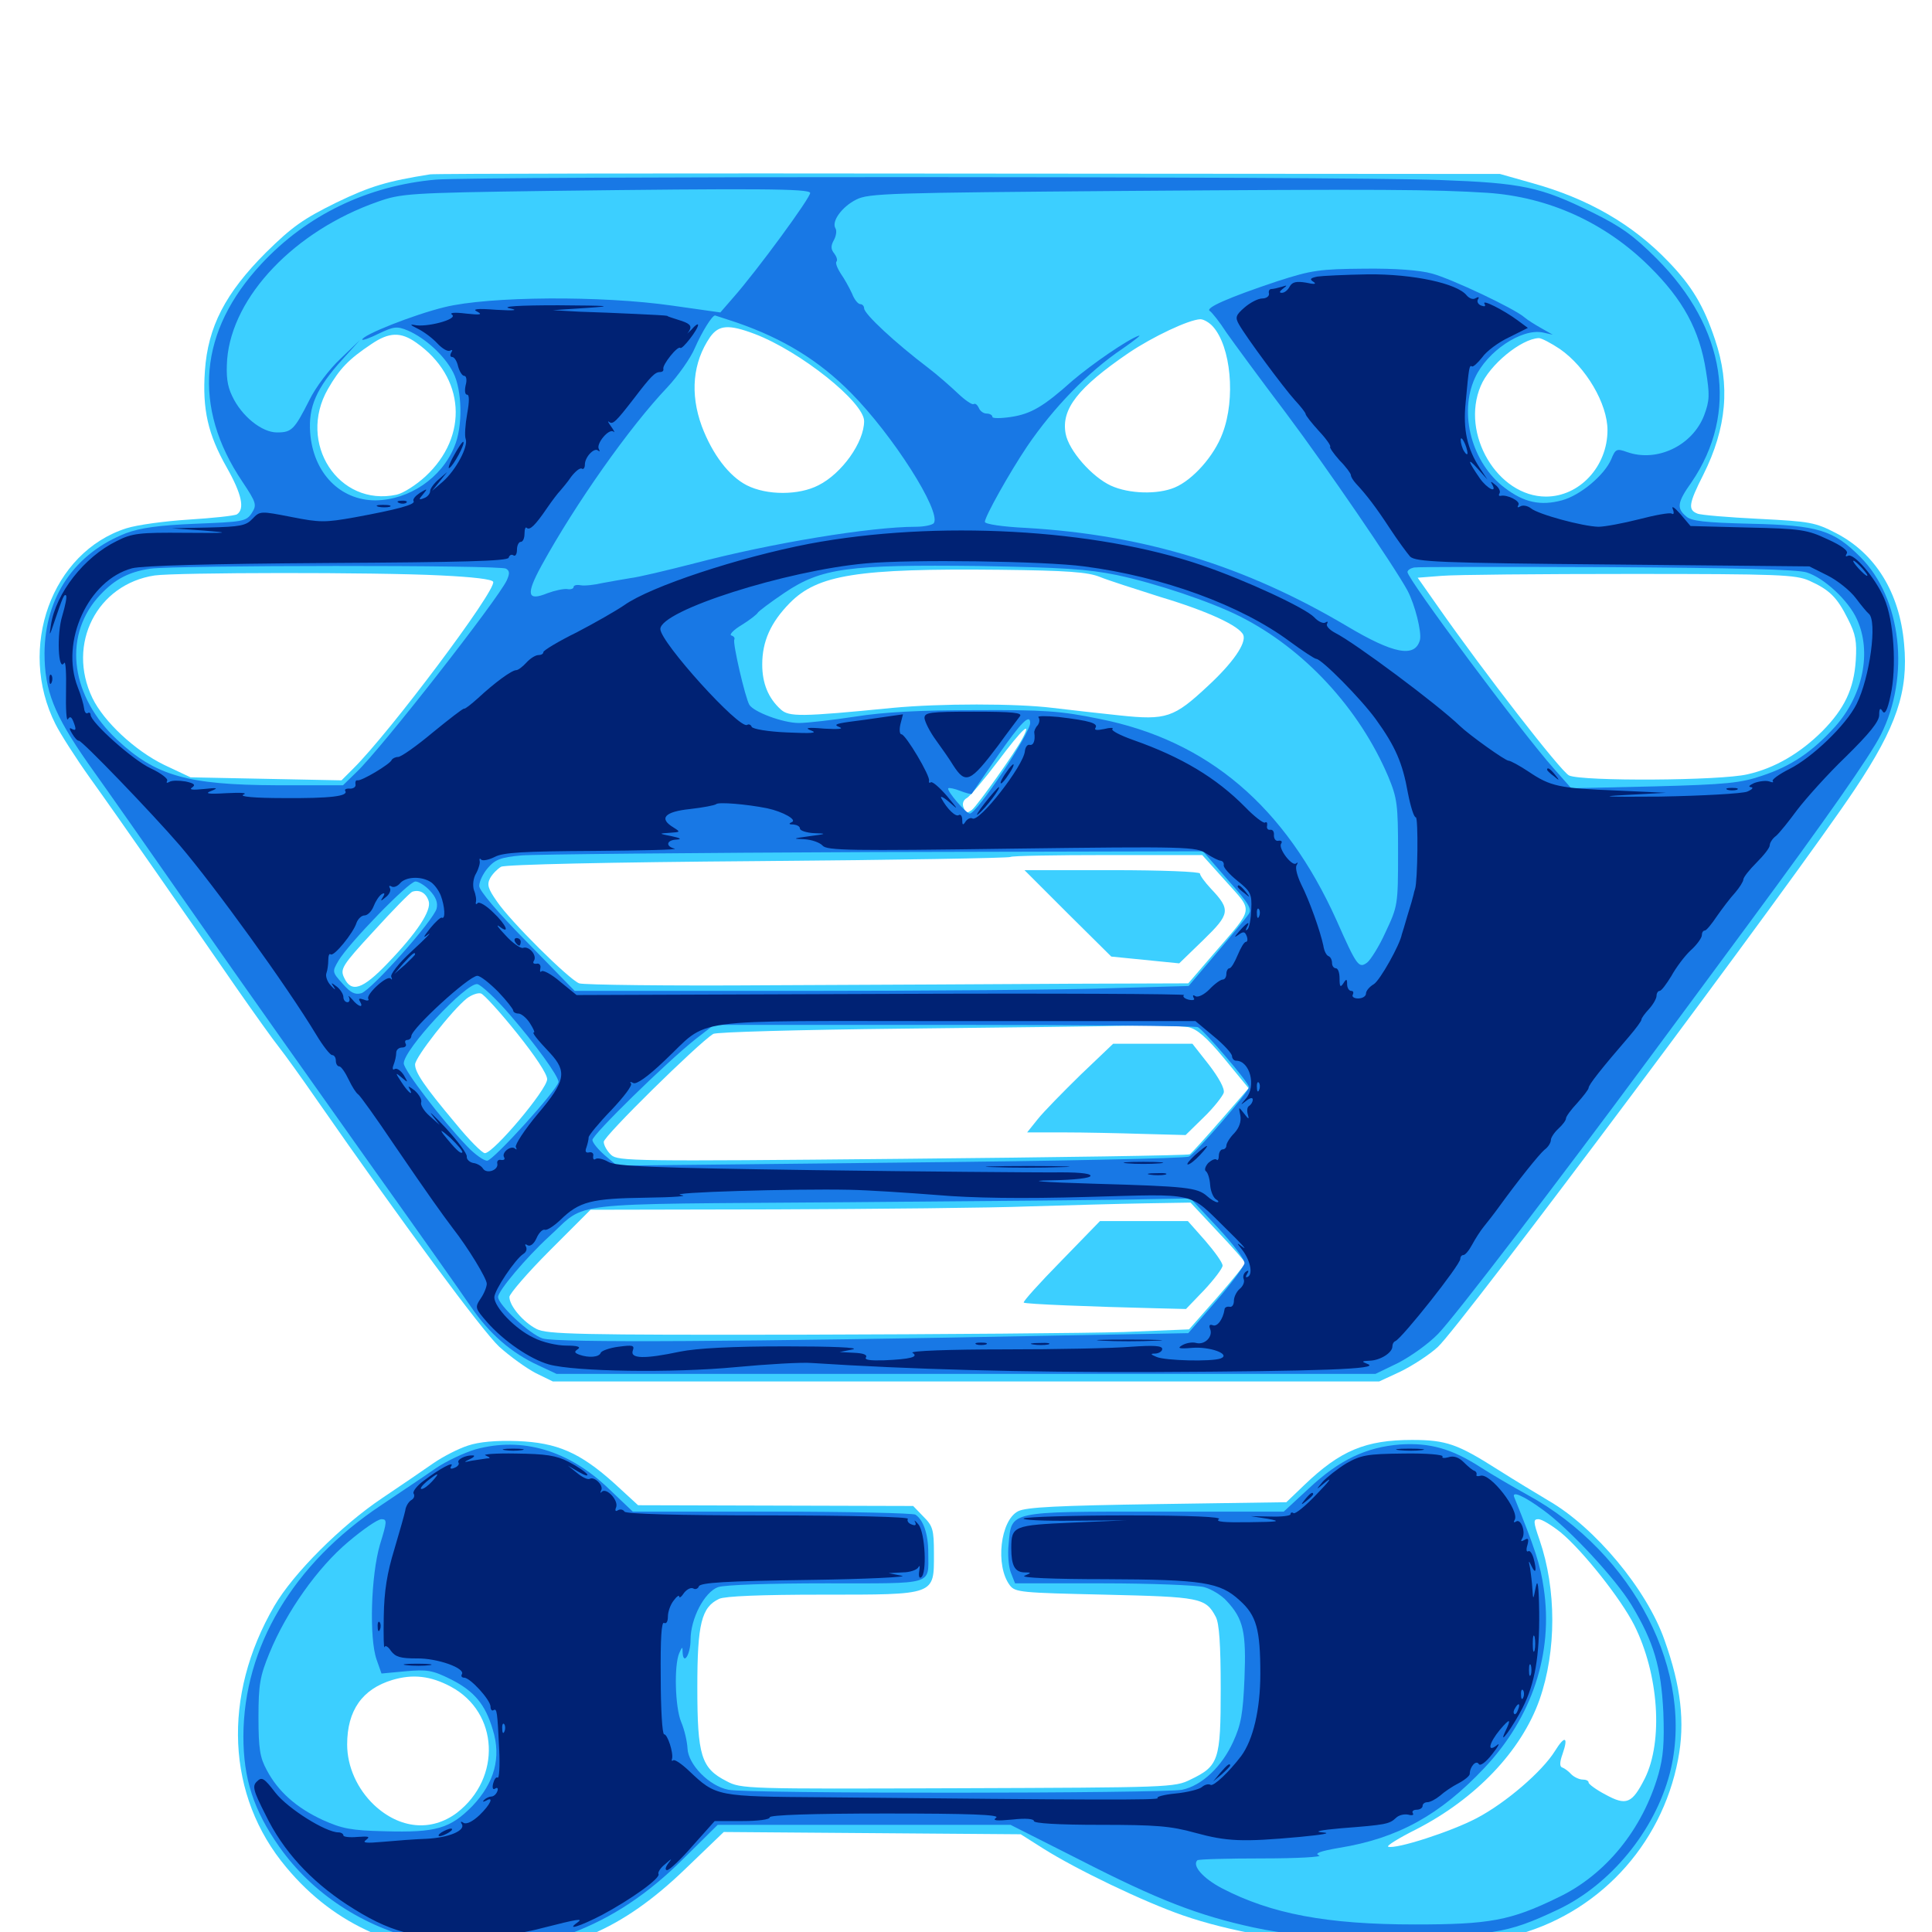 <svg xmlns="http://www.w3.org/2000/svg" viewBox="0 -1000 1000 1000">
	<path fill="#3ccfff" d="M222.656 -909.766C200.586 -906.25 191.797 -903.711 174.023 -895.117C157.031 -886.719 151.367 -882.812 137.695 -869.336C116.602 -848.242 107.617 -830.859 106.055 -808.008C104.688 -788.086 107.617 -775.195 117.383 -758.008C125.195 -744.141 126.758 -736.523 122.656 -733.789C121.289 -733.008 109.961 -731.836 97.656 -731.055C85.352 -730.273 70.898 -728.32 65.43 -726.562C26.758 -714.258 8.789 -664.648 28.711 -625.195C31.25 -620.117 39.258 -607.617 46.484 -597.461C60.547 -577.93 96.094 -526.758 122.656 -488.281C131.641 -475.391 141.406 -461.719 144.531 -457.812C147.461 -454.102 156.055 -442.188 163.477 -431.445C208.398 -366.797 249.609 -311.133 258.398 -302.93C264.062 -297.852 272.461 -291.797 277.344 -289.258L286.133 -284.961H500H713.867L724.805 -290.039C730.859 -292.969 739.648 -298.633 744.141 -302.734C755.664 -313.086 930.078 -546.289 960.156 -591.602C981.641 -623.828 987.891 -642.188 985.547 -666.797C983.203 -693.359 970.703 -713.477 950.391 -724.023C939.453 -729.688 936.914 -730.078 910.352 -731.445C894.727 -732.227 880.273 -733.398 878.516 -734.18C873.633 -736.133 874.023 -739.258 881.641 -754.297C893.75 -778.516 895.703 -800.586 887.695 -824.219C881.836 -841.797 875.586 -852.148 863.477 -864.648C844.922 -883.984 821.875 -897.266 792.969 -905.273L776.367 -909.961L501.953 -910.156C350.977 -910.352 225.391 -910.156 222.656 -909.766ZM627.734 -831.055C637.109 -820.703 639.648 -793.75 632.812 -775.781C628.516 -764.062 617.383 -751.562 608.008 -747.656C599.219 -743.945 584.375 -744.336 575 -748.633C565.234 -753.125 553.125 -766.797 551.562 -775.586C549.219 -788.281 558.008 -799.414 583.984 -817.188C596.68 -825.781 615.43 -834.57 621.289 -834.766C623.047 -834.766 625.977 -833.008 627.734 -831.055ZM390.625 -827.148C414.258 -818.164 447.266 -791.797 447.266 -782.031C447.266 -771.094 435.742 -754.883 423.633 -748.828C413.477 -743.555 396.875 -743.555 386.523 -748.828C377.344 -753.516 368.75 -764.844 363.281 -779.297C357.031 -796.289 358.594 -812.5 367.578 -825.586C372.07 -831.836 377.148 -832.227 390.625 -827.148ZM215.43 -822.656C240.82 -804.883 242.773 -774.219 220.117 -753.32C215.43 -749.023 208.789 -744.727 205.273 -743.945C175.195 -737.5 153.711 -770.703 169.727 -798.633C175.781 -809.18 180.469 -814.062 192.188 -821.875C201.367 -828.125 207.422 -828.32 215.43 -822.656ZM807.422 -819.336C820.898 -809.961 832.031 -791.016 832.031 -777.344C832.031 -758.594 817.578 -742.969 800.195 -742.969C775.195 -742.969 755.859 -775.391 766.406 -800.195C770.898 -811.133 787.305 -824.609 796.484 -825C797.852 -825 802.734 -822.461 807.422 -819.336ZM569.336 -701.367C573.633 -699.609 587.695 -695.117 600.586 -691.016C625.391 -683.594 641.602 -675.977 643.555 -671.289C645.117 -666.992 638.086 -656.836 625.195 -644.922C607.617 -628.516 603.711 -627.148 579.688 -629.688C568.555 -630.859 552.93 -632.617 544.922 -633.594C525.977 -635.938 486.523 -635.938 461.914 -633.594C414.258 -628.906 408.398 -628.906 404.102 -632.812C397.656 -638.672 394.531 -646.289 394.531 -656.055C394.531 -667.969 398.828 -677.734 408.789 -687.891C423.242 -702.539 443.75 -705.859 517.578 -705.078C552.344 -704.688 563.086 -703.906 569.336 -701.367ZM228.32 -702.148C244.531 -701.367 254.883 -700.195 255.273 -698.828C256.836 -694.336 201.758 -620.898 182.812 -602.148L176.758 -596.094L137.695 -596.875L98.633 -597.656L84.961 -604.102C69.727 -611.523 53.711 -626.562 47.852 -638.672C34.375 -666.602 50.195 -697.656 80.078 -702.148C91.211 -703.711 193.945 -703.906 228.32 -702.148ZM936.523 -699.414C946.875 -694.727 950.781 -691.016 956.445 -679.688C960.547 -671.68 961.133 -667.969 960.547 -658.203C959.57 -643.359 954.688 -633.203 943.359 -621.68C931.836 -610.156 918.555 -602.344 904.492 -599.219C890.625 -595.898 818.75 -595.508 812.109 -598.633C807.812 -600.781 767.969 -652.148 744.336 -685.938L733.789 -700.977L746.289 -701.953C753.125 -702.539 797.07 -702.93 843.75 -702.93C921.094 -702.93 929.492 -702.539 936.523 -699.414ZM529.102 -617.578C525.391 -610.547 506.445 -583.789 503.125 -580.859C500.586 -578.906 499.805 -579.102 498.828 -581.836C497.852 -583.984 498.633 -585.938 500.391 -586.914C501.953 -587.695 509.375 -596.484 516.602 -606.055C529.297 -623.047 534.375 -627.539 529.102 -617.578ZM634.57 -543.75C648.828 -527.734 649.414 -530.859 628.125 -506.25L615.039 -491.016L554.102 -490.82C520.508 -490.625 450.586 -490.234 398.438 -490.039C346.289 -489.648 301.953 -490.234 299.805 -491.016C294.531 -492.969 264.062 -523.242 257.227 -533.398C252.539 -540.039 251.953 -542.188 253.711 -545.508C254.883 -547.656 257.617 -550.391 259.375 -551.367C261.523 -552.539 315.625 -553.711 392.578 -554.297C463.672 -554.883 522.461 -555.859 523.047 -556.445C523.633 -557.031 546.094 -557.422 573.242 -557.422H622.266ZM221.875 -533.594C223.438 -528.711 215.82 -517.188 200.586 -501.367C187.695 -487.891 181.836 -485.938 178.125 -493.945C175.977 -498.438 176.953 -500.195 193.555 -518.164C203.32 -528.906 212.305 -538.086 213.477 -538.477C217.188 -539.648 220.508 -537.891 221.875 -533.594ZM267.578 -465.234C276.953 -453.516 283.203 -444.141 283.203 -441.406C283.203 -436.133 255.469 -403.125 250.977 -403.125C249.609 -403.125 242.773 -409.961 235.938 -418.359C219.531 -437.891 214.844 -444.922 214.844 -449.023C214.844 -452.734 233.984 -477.148 241.602 -483.203C244.141 -485.156 247.656 -486.328 249.023 -485.742C250.586 -485.156 258.984 -475.977 267.578 -465.234ZM615.039 -468.359C619.531 -467.383 624.414 -463.281 633.789 -451.953L646.289 -436.719L631.836 -420.117C623.828 -410.938 616.602 -402.93 615.82 -402.539C615.039 -401.953 548.047 -400.977 467.188 -400.195C328.125 -398.828 319.922 -399.023 316.406 -402.148C314.258 -404.102 312.5 -407.227 312.5 -408.984C312.5 -411.914 361.133 -459.766 369.141 -464.844C370.703 -465.82 413.672 -466.992 467.773 -467.578C520.508 -468.164 573.633 -468.75 586.133 -469.141C598.633 -469.336 611.719 -468.945 615.039 -468.359ZM630.273 -362.5C638.086 -354.297 644.531 -346.875 644.531 -346.289C644.531 -345.703 638.086 -337.695 630.078 -328.516L615.43 -311.914L581.641 -310.547C563.086 -309.961 488.477 -309.375 415.82 -309.18C299.219 -308.984 283.008 -309.375 277.734 -312.109C270.898 -315.625 263.672 -324.023 263.672 -328.711C263.672 -330.273 273.047 -341.211 284.57 -352.734L305.664 -373.828L401.367 -374.023C453.906 -374.219 513.281 -374.805 533.203 -375.586C553.125 -376.172 579.883 -376.953 592.773 -377.148L616.211 -377.539ZM552.734 -527.148L575.195 -504.883L592.773 -503.125L610.352 -501.367L622.852 -513.477C636.719 -526.953 637.109 -529.102 626.758 -540.039C623.633 -543.359 621.094 -546.875 621.094 -547.852C621.094 -548.828 601.172 -549.609 575.781 -549.609H530.273ZM559.375 -443.75C550.195 -434.766 540.039 -424.414 537.109 -420.703L531.641 -413.867H550.586C560.938 -413.867 579.297 -413.477 591.602 -413.086L613.672 -412.5L623.047 -421.68C628.32 -426.758 632.812 -432.617 633.398 -434.375C633.984 -436.523 630.859 -442.188 625.781 -448.828L617.188 -459.766H596.68H576.172ZM549.219 -347.266C538.086 -335.938 529.297 -326.172 529.883 -325.781C530.469 -325 565.625 -323.633 598.047 -322.852L613.867 -322.461L623.438 -332.422C628.516 -337.891 632.812 -343.555 632.812 -344.922C632.812 -346.484 628.711 -352.148 623.828 -357.812L614.844 -367.969H591.992H569.336ZM242.188 -251.758C237.305 -250.195 229.297 -246.094 224.219 -242.578C219.141 -239.062 207.227 -230.859 197.852 -224.609C176.562 -210.352 151.758 -185.547 141.992 -168.75C114.844 -122.07 117.188 -70.312 148.242 -33.398C173.438 -3.125 207.422 11.523 250.977 11.523C292.578 11.328 321.875 -0.977 354.688 -32.617L374.609 -51.758L451.562 -51.172L528.32 -50.586L540.039 -43.164C557.031 -32.422 591.992 -15.625 612.305 -8.594C660.156 8.008 738.086 13.086 782.422 2.148C826.562 -8.789 859.961 -44.336 868.555 -89.258C872.266 -108.398 870.117 -127.148 861.523 -151.172C852.344 -177.344 825.586 -209.375 801.562 -223.242C795.312 -226.953 783.398 -234.18 775.391 -239.258C754.492 -252.539 748.633 -254.688 730.859 -254.688C706.836 -254.688 693.75 -249.219 675.195 -231.445L665.82 -222.461L599.023 -221.484C547.852 -220.703 531.055 -219.922 526.953 -217.773C517.773 -213.086 515.039 -189.648 522.656 -179.492C525.391 -175.781 528.516 -175.586 571.875 -174.609C621.289 -173.438 624.023 -173.047 629.297 -163.086C631.055 -159.766 631.836 -149.023 631.836 -125.977C631.836 -88.867 630.859 -85.938 616.211 -78.906C608.008 -74.805 605.078 -74.805 495.703 -74.414C386.133 -74.023 383.594 -74.023 375.977 -78.125C362.891 -84.766 360.938 -91.406 360.938 -126.758C360.938 -159.57 363.086 -168.164 372.266 -172.461C375.391 -173.828 393.555 -174.609 425.586 -174.609C484.766 -174.609 483.398 -174.219 483.398 -195.898C483.398 -208.398 482.812 -210.156 477.93 -215.039L472.656 -220.508L401.562 -220.703L330.273 -220.898L318.164 -232.031C300.195 -248.242 288.281 -253.32 267.773 -254.102C256.836 -254.492 247.852 -253.711 242.188 -251.758ZM807.812 -206.836C819.141 -197.461 838.867 -172.656 845.898 -158.789C858.594 -133.398 860.938 -98.828 851.367 -79.492C844.727 -66.406 841.797 -65.234 831.055 -71.094C826.172 -73.633 822.266 -76.562 822.266 -77.344C822.266 -78.32 820.898 -78.906 819.141 -78.906C817.578 -78.906 814.844 -80.078 813.281 -81.641C811.914 -83.203 809.766 -84.766 808.594 -85.156C807.227 -85.547 807.227 -87.891 808.789 -92.188C811.914 -101.172 809.961 -101.953 804.883 -93.75C798.242 -83.008 779.297 -66.797 764.453 -58.984C751.172 -51.953 722.656 -42.773 718.555 -44.141C717.383 -44.531 724.023 -48.633 733.008 -53.125C763.867 -68.945 787.5 -93.75 796.875 -120.312C805.664 -145.508 805.664 -177.344 796.875 -202.93C793.555 -212.5 793.555 -213.672 796.289 -213.672C798.047 -213.672 803.125 -210.547 807.812 -206.836ZM233.398 -126.953C258.203 -113.672 259.766 -79.688 236.523 -61.719C223.242 -51.758 206.836 -53.32 193.555 -65.82C184.961 -74.023 179.688 -85.547 179.688 -97.07C179.688 -114.648 187.5 -125.781 203.125 -130.469C213.672 -133.594 222.852 -132.617 233.398 -126.953Z"/>
	<path fill="#1878e5" d="M225.586 -907.031C190.43 -903.906 158.984 -888.867 135.352 -863.477C102.93 -828.711 99.414 -789.453 125.391 -750.781C132.812 -739.648 133.008 -738.672 130.273 -734.375C127.344 -730.078 125.781 -729.883 101.172 -728.906C82.031 -728.125 72.656 -726.758 65.234 -724.023C38.672 -713.672 23.242 -691.016 23.047 -661.914C23.047 -642.578 27.93 -630.273 45.312 -605.273C53.711 -593.555 79.297 -557.031 102.148 -524.219C125 -491.406 164.453 -435.742 189.648 -400.195C214.844 -364.844 239.258 -330.273 243.75 -323.633C253.125 -309.766 264.844 -299.609 278.516 -293.359L288.086 -288.867H500H711.914L723.633 -294.531C730.078 -297.852 739.453 -304.492 744.336 -309.57C752.93 -318.359 806.641 -388.672 853.711 -452.344C865.039 -467.578 888.086 -498.828 904.688 -521.289C945.508 -576.562 967.773 -608.398 973.438 -619.531C988.867 -650 984.18 -690.43 962.891 -711.719C949.023 -725.586 941.211 -728.125 906.25 -728.906C882.422 -729.492 875.195 -730.273 872.656 -732.812C867.773 -736.914 868.164 -740.039 875.391 -750.195C900.195 -786.328 893.359 -830.273 857.422 -866.211C845.508 -878.125 838.867 -882.812 824.219 -890.039C797.266 -903.32 787.891 -905.273 745.117 -906.836C692.969 -908.789 246.875 -908.789 225.586 -907.031ZM419.336 -900.195C419.922 -898.242 391.602 -859.57 379.297 -845.703L372.852 -838.281L348.047 -841.797C311.523 -847.07 253.125 -846.68 230.078 -841.016C214.062 -837.109 187.5 -826.562 187.5 -824.219C187.5 -823.633 191.406 -825 196.094 -827.344C203.906 -831.055 205.469 -831.25 211.133 -828.906C220.117 -825 230.078 -816.016 234.57 -807.227C239.258 -798.047 239.648 -779.102 235.156 -768.75C228.516 -752.539 211.719 -741.211 194.336 -741.016C175.977 -741.016 162.109 -755.273 160.547 -775.977C159.57 -789.453 163.672 -799.023 177.344 -814.062L186.328 -824.023L176.172 -814.258C170.508 -808.984 163.281 -799.414 160.156 -792.969C152.344 -777.539 150.977 -776.172 143.359 -776.172C135.547 -776.172 125 -784.57 120.117 -795.117C117.578 -800.391 116.992 -805.273 117.578 -814.062C120.312 -846.68 152.539 -880.469 195.312 -895.508C207.422 -899.805 211.133 -900.195 283.203 -901.172C392.383 -902.539 418.555 -902.344 419.336 -900.195ZM769.922 -900.195C801.562 -898.047 830.859 -884.766 853.711 -862.109C871.094 -844.922 879.688 -829.297 883.008 -808.008C884.961 -795.703 884.961 -792.773 882.031 -784.961C875.977 -769.336 857.617 -760.547 842.188 -766.016C836.719 -767.969 836.133 -767.578 833.984 -762.305C830.469 -754.102 817.969 -743.555 808.398 -741.016C797.461 -738.086 788.867 -739.844 778.906 -747.461C761.914 -760.156 754.883 -785.938 763.477 -804.492C769.727 -818.164 787.5 -830.078 798.438 -827.93L803.711 -826.758L797.852 -830.078C794.727 -831.836 790.625 -834.375 789.062 -835.742C783.984 -840.234 751.367 -855.664 741.211 -858.398C734.961 -860.156 722.266 -861.133 706.055 -860.938C683.008 -860.742 678.906 -860.156 661.328 -854.492C636.133 -846.094 623.633 -840.625 626.172 -839.062C627.344 -838.281 631.25 -833.398 634.766 -827.93C638.477 -822.656 652.344 -803.711 665.82 -785.938C686.719 -758.008 721.484 -707.227 728.516 -694.336C732.422 -686.914 735.938 -672.852 734.961 -668.75C732.422 -659.375 721.289 -661.523 697.07 -675.977C644.336 -707.227 591.992 -723.242 531.055 -726.758C518.945 -727.344 509.766 -728.711 509.766 -729.883C509.766 -732.617 522.461 -755.273 531.641 -768.945C545.312 -789.062 563.281 -807.617 581.055 -819.531C587.5 -824.023 591.211 -826.953 589.258 -826.172C583.594 -824.219 565.43 -811.719 555.078 -802.93C540.039 -789.453 533.594 -785.742 523.242 -784.18C517.969 -783.398 513.672 -783.398 513.672 -784.18C513.672 -785.156 512.305 -785.938 510.742 -785.938C508.984 -785.938 507.227 -787.305 506.641 -788.867C505.859 -790.43 504.883 -791.406 503.906 -790.82C503.125 -790.43 499.609 -792.773 495.898 -796.289C492.188 -799.805 485.352 -805.859 480.469 -809.57C463.477 -822.461 447.266 -837.5 447.266 -840.43C447.266 -841.602 446.289 -842.578 445.312 -842.578C444.141 -842.578 442.188 -844.922 441.016 -848.047C439.648 -850.977 437.109 -855.664 435.156 -858.398C433.398 -861.133 432.227 -864.062 433.008 -864.648C433.594 -865.43 433.008 -867.188 431.836 -868.75C430.078 -870.898 429.883 -872.656 431.641 -875.781C432.812 -877.93 433.203 -880.664 432.422 -881.836C430.273 -885.352 435.742 -892.969 443.164 -896.68C449.609 -900 460.352 -900.195 582.031 -901.172C714.844 -902.148 742.383 -901.953 769.922 -900.195ZM381.445 -833.008C405.664 -824.609 424.023 -813.281 440.43 -796.68C462.109 -774.805 487.109 -735.547 483.398 -729.297C482.812 -728.32 478.516 -727.344 474.023 -727.344C450.781 -727.344 399.414 -718.945 359.375 -708.398C344.922 -704.688 330.078 -701.172 326.367 -700.781C322.656 -700.195 316.211 -699.023 311.914 -698.242C307.812 -697.266 302.539 -696.68 300.586 -697.07C298.438 -697.461 296.875 -697.07 296.875 -696.094C296.875 -695.312 295.312 -694.727 293.555 -695.117C291.602 -695.312 287.109 -694.336 283.398 -692.969C272.852 -688.672 272.07 -692.188 280.273 -707.227C297.852 -739.258 325.977 -779.102 345.312 -799.414C350.977 -805.469 357.617 -814.844 359.766 -820.117C363.281 -828.125 368.555 -836.719 370.117 -836.719C370.312 -836.719 375.391 -834.961 381.445 -833.008ZM261.914 -705.664C263.867 -704.492 263.867 -703.125 262.305 -699.609C257.617 -689.648 197.656 -612.891 184.57 -600.391L177.539 -593.555H142.969C97.07 -593.75 80.469 -598.438 60.547 -617.188C36.914 -639.258 32.617 -669.531 50.195 -690.234C58.398 -699.609 65.82 -703.906 77.93 -705.664C90.625 -707.422 258.984 -707.617 261.914 -705.664ZM578.125 -702.344C598.438 -698.047 626.367 -688.672 641.602 -681.055C675 -664.258 703.516 -633.398 718.555 -598.047C723.242 -586.719 723.633 -583.594 723.633 -558.398C723.633 -531.641 723.438 -530.859 717.188 -517.578C713.867 -510.156 709.375 -503.125 707.617 -501.758C703.32 -498.633 702.344 -499.805 691.797 -523.633C665.234 -582.617 625.195 -616.797 568.945 -627.93C549.023 -632.031 540.234 -632.617 504.883 -632.422C475.977 -632.422 457.617 -631.445 442.773 -629.102C431.25 -627.344 417.969 -625.781 413.477 -625.781C405.273 -625.781 390.234 -631.445 387.891 -635.156C385.742 -638.672 379.102 -667.383 380.078 -668.945C380.469 -669.727 379.883 -670.703 378.516 -671.094C377.344 -671.484 379.688 -674.023 383.984 -676.562C388.086 -679.102 391.797 -682.031 392.188 -682.812C392.578 -683.594 398.828 -688.281 406.055 -693.164C425.195 -706.055 439.062 -707.812 506.836 -707.031C550.195 -706.25 562.891 -705.469 578.125 -702.344ZM935.156 -703.711C944.336 -700.781 956.836 -689.062 961.133 -679.492C968.945 -662.5 964.258 -640.039 949.805 -623.828C938.086 -610.938 927.344 -603.516 911.914 -598.438C900.977 -594.727 893.75 -593.945 856.445 -592.969L813.281 -591.992L804.297 -602.148C787.695 -620.703 728.516 -700.195 728.516 -703.906C728.516 -704.883 730.078 -705.859 731.836 -706.25C733.594 -706.641 778.516 -706.641 831.836 -706.445C897.266 -706.055 930.664 -705.273 935.156 -703.711ZM533.203 -625.781C533.203 -620.312 505.664 -578.906 501.953 -578.906C500 -578.906 489.844 -590.82 490.82 -591.992C491.211 -592.383 494.141 -591.797 497.07 -590.625C500 -589.453 502.734 -588.867 502.93 -589.062C503.125 -589.453 509.18 -598.242 516.406 -608.789C528.516 -626.172 533.203 -630.859 533.203 -625.781ZM635.547 -544.531C646.875 -531.836 648.242 -529.297 646.094 -526.562C644.727 -524.609 637.305 -515.625 629.492 -506.445L615.234 -489.648L573.828 -488.477C551.172 -487.695 479.688 -487.109 415.039 -487.109H297.461L272.852 -512.305C257.422 -527.93 248.047 -539.062 248.047 -541.406C248.047 -543.75 250 -547.852 252.539 -550.781C256.25 -555.078 259.18 -556.25 269.727 -557.227C276.562 -557.812 358.789 -558.594 452.344 -558.984L622.656 -559.375ZM222.461 -539.062C225.586 -535.742 226.758 -532.812 225.977 -529.688C224.414 -523.633 192.383 -487.695 187.109 -485.938C183.789 -484.961 181.445 -486.133 177.344 -490.82C171.875 -496.875 171.875 -497.07 175.195 -502.734C180.469 -511.719 211.523 -543.75 215.039 -543.75C216.602 -543.75 220.117 -541.602 222.461 -539.062ZM263.867 -474.805C276.953 -459.766 289.062 -442.969 289.062 -440.039C289.062 -436.523 255.273 -399.219 252.148 -399.219C250.391 -399.219 245.703 -402.539 241.797 -406.641C228.711 -420.312 208.984 -446.094 208.984 -449.609C208.984 -456.836 241.211 -491.406 247.07 -490.625C249.023 -490.234 256.641 -483.203 263.867 -474.805ZM619.922 -468.359C622.852 -467.188 646.484 -439.648 646.484 -437.305C646.484 -434.961 618.945 -403.125 615.43 -401.367C613.672 -400.391 546.289 -399.023 465.82 -398.242L319.336 -396.68L312.891 -402.148C309.57 -405.078 306.641 -408.594 306.641 -409.961C306.641 -412.695 344.922 -450.195 359.961 -462.109L369.531 -469.531H493.164C561.133 -469.531 618.164 -468.945 619.922 -468.359ZM630.273 -364.648C638.477 -355.859 644.336 -348.047 644.141 -346.094C643.75 -344.336 637.109 -335.352 629.297 -326.367L615.039 -309.961L551.172 -308.789C384.18 -305.469 287.891 -304.883 280.859 -307.227C274.219 -309.375 257.812 -324.609 257.812 -328.711C257.812 -331.836 272.266 -349.023 284.18 -359.961C304.688 -378.516 288.672 -376.562 438.477 -377.734C511.523 -378.32 581.445 -378.906 593.75 -379.297L616.211 -379.688ZM246.094 -249.805C240.234 -248.047 231.055 -243.75 225.586 -240.039C220.312 -236.328 207.422 -227.734 197.266 -220.898C151.758 -190.625 126.172 -147.656 125.977 -101.367C125.977 -79.297 131.25 -63.086 144.531 -44.141C161.719 -19.727 188.086 -2.539 218.164 4.297C239.844 9.18 277.734 7.422 295.312 0.781C316.797 -7.227 335.547 -19.727 354.102 -38.281L371.484 -55.469H447.266H523.047L558.984 -37.305C599.414 -16.602 620.117 -8.594 648.828 -2.344C666.406 1.367 675.195 1.953 717.773 1.953C772.266 2.148 779.688 0.977 806.25 -11.523C833.594 -24.414 856.445 -52.344 864.258 -82.031C877.734 -133.789 845.703 -196.289 790.43 -226.367C782.617 -230.664 771.68 -237.109 766.211 -240.625C751.367 -250.195 740.039 -253.32 724.805 -252.344C707.031 -250.977 693.164 -244.336 677.344 -229.492L664.453 -217.578H598.047C521.484 -217.578 523.633 -217.969 522.07 -200.781C521.484 -195.508 522.07 -188.867 523.242 -185.938L525.391 -180.469H570.703C595.703 -180.469 619.336 -179.492 623.242 -178.516C626.953 -177.539 632.422 -174.219 634.961 -171.289C643.555 -162.109 645.117 -155.273 644.141 -131.25C643.359 -112.891 642.383 -107.422 638.281 -98.438C632.422 -85.547 622.07 -75.781 611.914 -73.633C602.539 -71.68 386.133 -71.484 376.953 -73.633C366.992 -75.586 356.25 -86.719 355.859 -94.922C355.664 -98.633 354.297 -104.688 352.539 -108.789C349.414 -116.406 348.828 -137.891 351.562 -144.336C353.125 -147.852 353.32 -147.852 353.32 -144.727C353.711 -137.695 357.422 -143.75 357.422 -151.172C357.422 -162.305 364.648 -175.977 371.68 -178.516C375.195 -179.688 398.242 -180.469 427.734 -180.469C484.375 -180.469 480.469 -179.297 480.469 -196.289C480.469 -206.055 477.93 -213.281 473.828 -216.016C472.656 -216.797 439.258 -217.578 399.609 -217.578H327.539L315.234 -229.297C294.336 -249.414 270.312 -256.445 246.094 -249.805ZM798.828 -218.359C812.305 -208.594 836.328 -182.812 844.531 -169.141C856.055 -150 859.766 -137.305 860.938 -113.867C861.523 -98.047 860.938 -90.625 858.398 -81.641C850.195 -53.125 831.055 -29.492 806.25 -17.773C781.836 -5.859 770.898 -3.906 732.422 -3.906C686.719 -3.906 658.008 -9.375 632.422 -22.656C622.461 -27.93 616.992 -34.375 619.727 -37.109C620.312 -37.695 635.547 -38.086 653.711 -38.086C671.68 -38.086 684.766 -38.867 682.812 -39.648C680.078 -40.625 683.008 -41.797 693.164 -43.555C723.438 -48.438 745.312 -60.547 768.164 -84.766C792.969 -110.938 804.102 -144.336 799.023 -177.93C797.266 -190.234 794.531 -198.438 783.789 -225C782.227 -228.516 788.477 -225.977 798.828 -218.359ZM196.68 -200.586C191.992 -184.57 191.016 -152.148 194.922 -141.016L197.461 -133.789L209.961 -134.961C220.898 -135.938 223.828 -135.547 233.203 -130.859C245.312 -124.805 251.172 -117.969 255.078 -104.688C259.57 -90.234 255.859 -77.148 244.531 -65.234C233.008 -53.516 225.781 -51.367 199.023 -52.148C181.641 -52.539 176.953 -53.516 166.992 -58.008C153.516 -64.258 143.945 -72.656 138.086 -83.789C134.57 -90.234 133.789 -94.727 133.789 -111.133C133.789 -128.125 134.57 -132.422 139.453 -144.336C148.242 -165.82 164.453 -188.672 180.273 -201.953C187.891 -208.398 195.508 -213.672 197.461 -213.672C200.391 -213.672 200.391 -212.5 196.68 -200.586Z"/>
	<path fill="#002274" d="M681.836 -856.836C678.125 -856.055 677.734 -855.469 679.883 -854.102C681.641 -852.93 680.273 -852.734 675.977 -853.711C671.094 -854.492 668.945 -854.102 667.578 -851.758C666.602 -849.805 664.844 -848.438 663.477 -848.438C661.914 -848.438 662.305 -849.219 664.062 -850.586C666.406 -852.344 666.406 -852.539 663.477 -851.562C661.523 -850.977 658.984 -850.391 658.008 -850.391C657.031 -850.391 656.445 -849.219 656.836 -848.047C657.031 -846.68 655.469 -845.508 653.32 -845.508C651.172 -845.508 647.07 -843.359 644.141 -840.82C639.648 -836.914 639.258 -835.742 641.211 -832.227C644.922 -825.586 664.453 -799.219 670.312 -792.773C673.242 -789.648 675.781 -786.328 675.781 -785.742C675.781 -784.961 678.906 -781.055 682.617 -776.953C686.328 -773.047 689.062 -769.141 688.477 -768.75C688.086 -768.359 690.234 -765.234 693.359 -761.719C696.68 -758.398 699.219 -754.883 699.219 -754.102C699.219 -753.125 700.391 -751.367 701.758 -749.805C707.422 -743.75 712.305 -737.305 719.336 -726.562C723.438 -720.312 728.32 -713.672 729.883 -711.914C732.812 -709.18 744.727 -708.594 834.766 -707.812L936.523 -706.836L945.898 -702.148C950.977 -699.609 957.617 -694.336 960.547 -690.43C963.477 -686.523 966.406 -683.008 967.188 -682.422C971.875 -678.906 967.773 -649.023 960.938 -635.547C955.469 -624.609 937.891 -607.812 926.172 -601.953C920.703 -599.219 916.797 -596.289 917.578 -595.703C918.164 -594.922 917.383 -594.922 915.82 -595.508C914.258 -596.094 910.742 -595.703 908.008 -594.727C905.469 -593.555 904.688 -592.773 906.25 -592.578C907.812 -592.383 907.031 -591.406 904.297 -590.234C901.562 -589.258 881.445 -588.086 859.375 -587.695C832.227 -587.5 826.172 -587.695 840.82 -588.477L862.305 -589.648L836.914 -590.82C806.836 -591.992 802.539 -592.969 791.211 -600.586C786.523 -603.711 781.836 -606.25 780.859 -606.25C779.102 -606.25 760.547 -619.531 755.664 -624.219C744.141 -635.352 701.172 -667.383 691.016 -672.461C688.086 -674.023 686.133 -676.172 686.914 -677.148C687.5 -678.32 687.109 -678.516 685.938 -677.734C684.766 -677.148 682.227 -678.32 680.273 -680.469C675.586 -685.352 644.922 -699.609 622.07 -707.422C566.797 -726.367 484.57 -730.859 418.945 -718.555C382.422 -711.523 336.719 -696.484 323.047 -686.719C318.75 -683.789 307.812 -677.539 298.438 -672.656C288.867 -667.969 281.25 -663.281 281.25 -662.5C281.25 -661.523 280.078 -660.938 278.711 -660.938C277.148 -660.938 274.414 -659.18 272.461 -657.031C270.508 -654.883 268.164 -653.125 267.188 -653.125C264.844 -653.125 255.859 -646.484 247.461 -638.672C243.945 -635.547 240.82 -633.008 240.234 -633.203C239.648 -633.398 232.422 -627.734 224.023 -620.898C215.625 -613.867 207.617 -608.203 206.055 -608.203C204.688 -608.203 203.125 -607.422 202.734 -606.641C201.953 -604.492 186.914 -595.508 184.961 -596.094C184.18 -596.289 183.789 -595.312 183.984 -594.141C184.375 -592.773 183.008 -591.797 181.25 -591.797C179.297 -591.992 178.125 -591.406 178.711 -590.625C180.469 -587.891 171.094 -586.719 146.484 -586.914C131.836 -586.914 123.633 -587.695 125.977 -588.672C128.32 -589.648 125 -589.844 117.188 -589.453C107.617 -588.867 105.664 -589.258 109.375 -590.625C113.281 -592.188 112.5 -592.383 105.469 -591.602C99.805 -591.016 97.656 -591.211 99.414 -592.383C101.367 -593.75 100.586 -594.531 96.094 -595.508C92.578 -596.094 88.867 -596.094 87.695 -595.312C86.328 -594.531 85.938 -594.727 86.523 -595.898C87.109 -596.875 83.398 -599.805 77.93 -602.344C68.75 -606.641 46.875 -626.172 46.875 -630.078C46.875 -631.055 46.094 -631.445 45.312 -630.859C44.531 -630.469 43.75 -631.445 43.555 -633.203C43.359 -634.961 41.992 -640.039 40.234 -644.336C31.055 -667.969 45.703 -699.805 68.359 -705.859C73.633 -707.227 108.398 -708.203 169.531 -708.594C239.062 -708.984 262.695 -709.57 263.281 -711.328C263.672 -712.695 264.844 -713.281 265.82 -712.5C266.797 -711.914 267.578 -713.281 267.578 -715.43C267.578 -717.773 268.555 -719.531 269.531 -719.531C270.703 -719.531 271.484 -721.484 271.484 -723.828C271.484 -726.172 272.07 -727.539 272.656 -726.758C274.219 -725.391 276.953 -727.93 283.203 -737.109C285.742 -740.82 288.867 -744.922 290.039 -746.094C291.016 -747.266 293.75 -750.391 295.703 -753.32C297.852 -756.055 300.195 -758.008 301.172 -757.422C301.953 -756.836 302.734 -757.812 302.734 -759.57C302.734 -763.477 307.617 -768.555 309.57 -766.797C310.547 -766.016 310.547 -766.406 309.961 -767.578C308.398 -770.312 315.234 -778.516 317.578 -776.562C318.359 -775.781 317.969 -776.953 316.406 -779.102C314.844 -781.25 314.258 -782.422 315.234 -781.641C317.188 -780.078 318.75 -781.641 328.125 -793.75C336.914 -805.273 339.062 -807.422 341.602 -807.422C342.773 -807.422 343.555 -808.008 343.359 -808.984C342.578 -810.938 350.781 -821.289 352.148 -819.922C353.125 -818.945 361.328 -829.492 361.328 -831.836C361.328 -832.617 359.766 -831.641 358.008 -829.492C356.055 -827.539 355.078 -826.758 356.055 -827.734C358.398 -830.859 357.617 -832.227 353.125 -833.789C347.07 -835.742 345.703 -836.133 345.312 -836.523C344.922 -836.719 337.695 -837.109 329.102 -837.5C320.508 -837.891 307.422 -838.477 299.805 -838.672L286.133 -839.453L303.711 -840.625C318.164 -841.602 315.82 -841.797 289.062 -841.992C268.555 -841.992 259.375 -841.406 263.672 -840.43C268.555 -839.453 266.602 -839.062 256.836 -839.648C246.875 -840.43 244.141 -840.039 247.07 -838.672C250 -837.109 248.438 -836.914 241.211 -837.695C235.156 -838.477 232.422 -838.086 233.984 -837.109C237.305 -834.766 220.312 -830.273 214.258 -831.836C211.914 -832.227 212.695 -831.641 215.82 -830.078C219.141 -828.516 223.828 -825 226.367 -822.266C228.906 -819.531 231.836 -817.773 233.008 -818.555C234.18 -819.141 234.375 -818.75 233.594 -817.578C232.812 -816.211 233.008 -815.234 233.984 -815.234C235.156 -815.234 236.523 -813.086 237.109 -810.352C237.891 -807.617 239.258 -805.469 240.234 -805.469C241.406 -805.469 241.797 -803.32 241.016 -800.586C240.43 -797.852 240.625 -795.703 241.797 -795.703C242.969 -795.703 242.969 -792.188 241.797 -785.742C240.82 -780.273 240.43 -774.414 241.016 -772.852C242.578 -768.945 235.938 -756.641 229.297 -750.781L223.633 -745.898L227.539 -750.781L231.445 -755.664L227.148 -751.953C224.609 -749.805 222.656 -747.07 222.656 -745.898C222.656 -744.531 221.289 -742.773 219.531 -742.188C216.602 -741.016 216.602 -741.406 218.945 -744.141C221.484 -747.266 221.289 -747.266 217.383 -744.922C215.039 -743.359 213.477 -741.602 214.062 -740.625C215.234 -738.867 205.859 -736.328 183.594 -732.227C168.164 -729.492 165.625 -729.492 150.781 -732.422C134.766 -735.547 134.57 -735.547 130.664 -731.445C127.344 -727.93 124.414 -727.344 107.812 -726.953L88.867 -726.562L105.469 -725.391C119.922 -724.219 118.75 -724.023 95.703 -724.219C72.07 -724.414 68.359 -724.023 60.352 -719.922C43.555 -711.719 28.906 -692.969 26.367 -676.562C25.391 -670.312 25.586 -670.508 28.125 -678.125C32.422 -690.82 33.203 -692.773 34.18 -691.797C34.766 -691.211 33.789 -686.523 32.227 -681.25C29.297 -671.875 30.078 -651.953 33.203 -656.836C33.984 -658.203 34.375 -651.562 34.18 -642.383C33.984 -633.008 34.375 -626.562 35.156 -627.734C36.133 -629.297 36.914 -629.102 37.891 -626.758C39.648 -622.266 39.453 -621.484 36.914 -622.852C35.742 -623.633 35.938 -622.461 37.305 -620.312C38.672 -617.969 40.234 -616.406 40.82 -616.602C42.188 -616.992 78.516 -579.297 93.164 -562.305C111.133 -541.211 148.242 -490.039 163.672 -464.453C167.188 -458.594 170.898 -453.906 171.875 -453.906C173.047 -453.906 173.828 -452.539 173.828 -450.977C173.828 -449.414 174.609 -448.047 175.586 -448.047C176.562 -448.047 178.711 -444.922 180.469 -441.211C182.227 -437.5 184.375 -434.18 185.352 -433.594C186.328 -433.008 194.727 -421.289 203.906 -407.617C222.852 -379.883 228.516 -372.07 234.375 -364.258C242.188 -354.297 251.953 -338.281 251.953 -335.547C251.953 -333.984 250.586 -330.469 248.828 -327.93C245.703 -323.242 245.898 -322.852 252.148 -315.625C260.742 -305.859 274.414 -296.484 284.18 -293.75C297.656 -290.039 348.047 -289.258 380.859 -292.383C397.461 -293.945 415.039 -294.922 419.922 -294.531C471.289 -291.211 528.32 -289.648 596.68 -289.844C683.594 -290.234 714.453 -291.406 708.008 -293.945C704.492 -295.312 704.688 -295.508 708.984 -295.703C714.453 -295.898 720.703 -299.805 720.703 -303.125C720.703 -304.297 721.289 -305.469 722.266 -305.859C725.781 -307.422 755.859 -345.312 755.859 -348.438C755.859 -349.609 756.641 -350.391 757.422 -350.391C758.398 -350.391 760.352 -352.734 761.914 -355.664C763.477 -358.594 766.211 -362.891 767.969 -365.039C769.727 -367.188 773.242 -371.68 775.781 -375.195C785.547 -388.672 796.484 -402.344 799.414 -404.883C801.367 -406.25 802.734 -408.594 802.734 -409.961C802.734 -411.133 804.492 -413.867 806.641 -415.82C808.789 -417.773 810.547 -420.117 810.547 -421.094C810.547 -422.07 813.086 -425.586 816.406 -429.102C819.531 -432.617 822.266 -436.133 822.266 -436.914C822.266 -438.477 828.516 -446.484 843.359 -463.672C846.68 -467.578 849.609 -471.484 849.609 -472.266C849.609 -473.047 851.367 -475.391 853.516 -477.734C855.664 -480.078 857.422 -483.203 857.422 -484.57C857.422 -485.938 858.203 -487.109 858.984 -487.109C859.961 -487.109 862.5 -490.625 865.039 -494.727C867.383 -499.023 871.875 -505.078 875 -508.008C878.32 -510.938 880.859 -514.648 880.859 -515.82C880.859 -517.188 881.445 -518.359 882.422 -518.359C883.203 -518.359 885.938 -521.68 888.672 -525.781C891.406 -529.688 895.508 -535.156 898.047 -537.891C900.391 -540.625 902.344 -543.75 902.344 -544.727C902.344 -545.898 905.469 -549.805 909.18 -553.516C912.891 -557.227 916.016 -561.133 916.016 -562.5C916.016 -563.672 917.383 -566.016 919.336 -567.383C921.094 -568.945 925.977 -575 930.273 -580.859C934.766 -586.719 945.898 -599.219 955.469 -608.398C967.578 -620.312 972.656 -626.562 972.656 -629.883C972.656 -633.398 973.242 -633.789 974.414 -631.836C975.586 -629.883 976.953 -632.422 978.516 -639.844C981.836 -654.492 980.273 -679.102 975.195 -690.43C970.508 -701.172 959.375 -714.062 956.445 -712.305C955.273 -711.719 955.078 -712.109 955.859 -713.477C956.836 -714.844 953.32 -717.578 945.898 -720.898C935.547 -725.781 932.227 -726.367 904.688 -726.953L875 -727.734L869.727 -733.984C866.797 -737.305 865.039 -738.477 865.82 -736.523C866.602 -734.57 866.406 -733.398 865.234 -734.18C864.258 -734.766 856.641 -733.398 848.438 -731.25C840.039 -729.102 830.469 -727.344 827.344 -727.344C819.141 -727.539 796.094 -733.789 792.383 -736.914C790.625 -738.281 788.086 -738.672 786.914 -737.891C785.547 -737.109 785.156 -737.305 785.938 -738.672C787.109 -740.625 780.078 -744.141 776.758 -743.359C775.781 -743.164 775.586 -743.75 776.172 -744.727C776.758 -745.703 775.781 -747.656 774.023 -749.023C771.68 -750.977 771.289 -750.977 772.266 -749.414C775.195 -744.336 769.727 -747.07 766.016 -752.344C759.766 -761.328 759.18 -763.672 764.648 -757.617L769.922 -751.758L766.016 -757.617C759.375 -767.773 757.227 -777.539 758.594 -791.406C760.352 -810.547 760.547 -811.133 761.914 -810.352C762.5 -809.961 764.844 -812.109 767.188 -815.039C769.336 -818.164 775.586 -822.852 781.055 -825.391L790.82 -830.273L785.547 -834.18C778.125 -839.648 766.797 -845.312 768.359 -842.773C769.141 -841.406 768.555 -841.211 766.797 -841.797C765.039 -842.383 764.258 -843.945 765.039 -845.117C765.82 -846.289 765.234 -846.484 763.867 -845.703C762.5 -844.727 760.547 -845.508 759.18 -847.07C754.297 -853.32 731.445 -858.203 708.203 -858.008C696.289 -857.812 684.375 -857.227 681.836 -856.836ZM759.57 -765.43C759.57 -764.453 758.789 -764.844 757.812 -766.406C756.836 -767.969 756.055 -770.703 756.055 -772.266C756.055 -775.391 759.375 -769.141 759.57 -765.43ZM260.352 -712.305C261.523 -712.891 260.547 -713.281 257.812 -713.281C255.078 -713.281 254.102 -712.891 255.469 -712.305C256.641 -711.914 258.984 -711.914 260.352 -712.305ZM508.398 -712.305C515.039 -712.695 509.57 -712.891 496.094 -712.891C482.617 -712.891 477.148 -712.695 483.984 -712.305C490.625 -711.914 501.562 -711.914 508.398 -712.305ZM740.82 -712.305C741.992 -712.891 740.625 -713.281 737.305 -713.281C734.18 -713.281 733.008 -712.891 734.961 -712.305C736.719 -711.914 739.453 -711.914 740.82 -712.305ZM861.914 -710.352C863.086 -710.938 861.719 -711.328 858.398 -711.328C855.273 -711.328 854.102 -710.938 856.055 -710.352C857.812 -709.961 860.547 -709.961 861.914 -710.352ZM561.133 -706.836C601.758 -701.562 642.383 -686.719 667.578 -667.969C674.219 -663.086 680.469 -658.984 681.25 -658.984C683.984 -658.984 704.297 -638.477 712.109 -627.734C722.266 -613.672 725.977 -605.078 728.711 -589.648C730.078 -582.617 731.836 -576.953 732.812 -576.953C734.18 -576.953 733.789 -543.75 732.422 -539.844C732.227 -539.258 731.836 -538.086 731.641 -536.914C731.445 -535.938 730.078 -531.055 728.516 -526.172C727.148 -521.289 725.781 -516.992 725.586 -516.406C724.609 -510.938 714.258 -492.578 711.133 -490.625C708.789 -489.258 707.031 -487.109 707.031 -485.742C707.031 -484.375 705.273 -483.203 702.93 -483.203C700.781 -483.203 699.609 -484.18 700.195 -485.156C700.781 -486.328 700.391 -487.109 699.414 -487.109C698.242 -487.109 697.266 -488.672 697.266 -490.625C697.266 -493.359 696.875 -493.555 695.312 -491.016C693.75 -488.672 693.359 -489.258 693.359 -493.555C693.359 -496.484 692.578 -498.828 691.406 -498.828C690.43 -498.828 689.453 -500 689.453 -501.562C689.453 -503.125 688.672 -504.688 687.695 -505.078C686.523 -505.469 685.352 -507.812 684.961 -510.547C683.398 -517.969 677.734 -533.984 673.438 -542.383C671.484 -546.484 670.312 -550.781 671.094 -552.148C671.875 -553.516 671.875 -553.906 670.898 -553.125C668.945 -551.172 661.523 -560.742 663.086 -563.281C663.867 -564.453 663.281 -565.039 661.719 -564.844C660.352 -564.453 659.375 -565.82 659.375 -567.578C659.57 -569.531 658.789 -570.703 657.422 -570.508C656.25 -570.312 655.469 -571.289 655.859 -572.656C656.055 -574.219 655.664 -574.805 654.688 -574.219C653.906 -573.828 649.219 -577.344 644.531 -582.227C629.492 -597.461 611.523 -608.203 586.523 -616.992C579.883 -619.336 575 -621.875 575.781 -622.656C576.562 -623.438 574.609 -623.438 571.484 -622.656C567.773 -621.875 566.211 -622.07 566.992 -623.242C568.555 -625.586 564.258 -626.953 547.852 -628.906C541.406 -629.492 536.719 -629.492 537.5 -628.711C538.281 -627.734 538.086 -625.977 537.109 -624.609C535.938 -623.438 535.156 -621.484 535.352 -620.703C535.938 -616.797 534.961 -614.062 533.008 -614.453C531.836 -614.844 530.664 -613.281 530.469 -611.133C529.688 -603.516 506.836 -574.219 503.32 -576.367C502.344 -576.953 500.781 -576.172 499.805 -574.805C498.438 -572.656 498.047 -572.852 498.047 -575.586C498.047 -577.539 497.266 -578.711 496.289 -578.125C494.727 -576.953 490.234 -581.25 487.305 -586.719C486.328 -588.281 488.281 -587.5 491.406 -584.766C496.289 -580.469 496.094 -580.859 490.234 -587.891C486.523 -592.188 482.812 -595.508 481.836 -595.117C481.055 -594.531 480.664 -594.922 480.859 -595.898C481.641 -598.242 468.75 -619.922 466.602 -619.922C465.625 -619.922 465.43 -622.266 466.016 -625L467.383 -630.273L457.812 -628.906C452.539 -628.125 444.336 -626.953 439.453 -626.367C432.422 -625.391 431.445 -624.805 434.57 -623.633C436.914 -622.656 433.594 -622.461 426.758 -622.852C417.773 -623.633 416.211 -623.242 419.922 -621.875C423.438 -620.508 419.922 -620.312 407.227 -620.898C397.656 -621.289 389.453 -622.656 389.062 -623.828C388.672 -624.805 387.695 -625.391 386.719 -624.805C382.812 -622.266 341.797 -667.578 341.797 -674.414C341.797 -683.984 406.836 -704.688 448.242 -708.398C471.484 -710.547 540.82 -709.57 561.133 -706.836ZM963.867 -705.859C965.82 -703.711 966.992 -701.953 966.406 -701.953C965.82 -701.953 963.867 -703.711 961.914 -705.859C959.961 -708.008 958.789 -709.766 959.375 -709.766C959.961 -709.766 961.914 -708.008 963.867 -705.859ZM464.258 -626.562C465.039 -627.148 463.867 -627.734 461.719 -627.539C459.57 -627.539 458.984 -626.953 460.547 -626.367C461.914 -625.781 463.672 -625.977 464.258 -626.562ZM397.07 -581.641C405.273 -579.883 412.891 -575.586 409.766 -574.414C408.008 -573.633 408.398 -573.242 410.742 -573.242C412.5 -573.047 414.062 -572.266 414.062 -571.094C414.062 -570.117 417.383 -568.945 421.484 -568.75C428.125 -568.555 427.93 -568.359 418.945 -567.188C410.352 -566.016 409.961 -565.82 416.211 -565.625C420.117 -565.43 424.414 -563.867 425.781 -562.305C427.93 -559.766 440.43 -559.57 523.438 -560.742C614.844 -561.914 619.141 -561.719 624.414 -558.203C627.344 -556.25 630.859 -554.492 631.836 -554.492C633.008 -554.297 633.594 -553.32 633.398 -552.148C633.203 -550.977 636.328 -547.461 640.43 -544.141C647.266 -538.672 648.047 -537.305 647.656 -529.297C647.461 -524.414 646.68 -519.922 645.703 -518.945C644.727 -518.164 644.531 -518.359 645.312 -519.922C647.461 -523.633 645.508 -522.656 641.406 -517.969C638.867 -515.039 638.672 -514.453 640.82 -516.016C643.555 -517.969 644.336 -517.969 645.312 -515.43C645.898 -513.867 645.703 -512.5 644.922 -512.5C643.945 -512.5 642.188 -509.375 640.625 -505.664C639.062 -501.953 637.305 -498.828 636.328 -498.828C635.547 -498.828 634.766 -497.461 634.766 -495.898C634.766 -494.336 633.984 -492.969 632.812 -492.969C631.836 -492.969 628.711 -490.82 625.977 -487.891C623.242 -485.156 620.117 -483.594 618.75 -484.375C617.578 -485.156 617.188 -484.961 617.773 -483.594C618.75 -482.422 617.578 -482.031 615.039 -482.617C612.891 -483.203 611.914 -484.375 612.891 -484.961C614.062 -485.547 543.75 -485.938 456.641 -485.547L298.438 -484.961L290.039 -491.797C285.547 -495.703 281.055 -498.047 280.273 -497.266C279.688 -496.484 279.297 -497.266 279.688 -498.828C280.078 -500.391 279.102 -501.562 277.734 -501.172C276.172 -500.977 275.586 -501.562 276.367 -502.734C278.125 -505.469 273.828 -510.547 270.703 -509.375C269.531 -508.984 265.43 -511.719 261.719 -515.82C258.008 -519.727 256.445 -521.875 258.398 -520.508C264.258 -516.016 262.109 -521.289 255.273 -527.734C251.758 -531.25 248.047 -533.398 247.266 -532.617C246.484 -531.641 246.094 -532.031 246.289 -533.008C246.68 -534.18 246.289 -536.914 245.312 -539.258C244.531 -541.797 244.922 -545.508 246.484 -548.047C247.852 -550.586 248.633 -553.516 248.242 -554.492C248.047 -555.664 248.438 -555.859 249.023 -555.078C249.805 -554.297 252.93 -554.883 256.055 -556.445C260.352 -558.789 271.289 -559.375 307.031 -559.57C332.031 -559.766 350.977 -560.156 349.219 -560.742C344.336 -561.914 344.922 -565.234 350.195 -565.43C353.125 -565.625 352.148 -566.211 347.656 -567.188C340.82 -568.555 340.82 -568.555 346.68 -568.945C352.148 -569.336 352.344 -569.336 348.633 -571.68C340.82 -576.367 343.945 -579.883 357.227 -581.25C364.062 -582.031 370.117 -583.203 370.703 -583.789C371.875 -584.961 386.328 -583.789 397.07 -581.641ZM222.461 -543.75C224.414 -542.773 226.953 -539.453 228.125 -536.523C230.273 -530.859 230.664 -524.023 228.711 -525C228.125 -525.391 225.391 -522.852 222.656 -519.531C218.945 -514.844 218.75 -514.062 221.68 -516.406C223.828 -517.969 220.117 -514.062 213.281 -507.812C206.25 -501.367 201.758 -495.508 202.539 -494.336C203.125 -492.969 202.93 -492.578 202.148 -493.555C200.195 -495.312 189.258 -485.156 190.625 -483.008C191.211 -482.031 190.039 -481.836 188.281 -482.617C185.938 -483.398 185.352 -483.203 186.328 -481.641C188.477 -477.93 185.352 -478.906 182.227 -482.812C180.664 -484.57 179.883 -484.961 180.664 -483.789C181.25 -482.422 180.859 -481.25 179.883 -481.25C178.711 -481.25 177.734 -482.422 177.734 -483.984C177.734 -485.352 176.172 -487.891 174.414 -489.258C171.289 -491.602 171.094 -491.602 172.852 -489.062C174.023 -487.305 173.242 -487.695 171.289 -489.844C169.336 -491.797 168.359 -494.922 168.945 -496.289C169.531 -497.852 169.922 -500.977 169.922 -503.125C169.922 -505.469 170.508 -506.641 171.094 -506.055C172.656 -504.492 183.008 -517.188 184.57 -522.461C185.352 -524.414 187.109 -526.172 188.672 -526.172C190.234 -526.172 192.383 -528.32 193.359 -530.859C194.336 -533.398 196.094 -536.133 197.461 -537.109C199.023 -538.086 199.414 -537.695 198.242 -535.742C196.68 -533.398 197.07 -533.398 199.805 -535.742C201.562 -537.109 202.539 -539.258 201.758 -540.43C201.172 -541.406 201.562 -541.797 202.539 -541.211C203.711 -540.43 205.664 -541.211 207.031 -542.773C209.766 -546.094 217.383 -546.68 222.461 -543.75ZM651.758 -525.781C651.172 -524.219 650.586 -524.805 650.586 -526.953C650.391 -529.102 650.977 -530.273 651.562 -529.492C652.148 -528.906 652.344 -527.148 651.758 -525.781ZM214.844 -506.055C214.844 -505.664 212.5 -503.32 209.57 -500.586L204.102 -495.898L208.789 -501.367C213.281 -506.25 214.844 -507.617 214.844 -506.055ZM257.812 -486.719C262.109 -482.227 265.625 -477.734 265.625 -476.953C265.625 -476.172 266.797 -475.391 268.359 -475.391C269.727 -475.391 272.461 -473.242 274.219 -470.508C275.977 -467.773 276.953 -465.625 276.367 -465.625C275.195 -465.625 277.734 -462.305 284.766 -454.883C293.555 -445.312 292.773 -440.43 278.516 -423.633C271.484 -415.234 266.406 -407.422 266.992 -406.25C267.578 -405.078 267.578 -404.688 266.602 -405.469C264.453 -407.422 259.375 -403.32 260.938 -400.977C261.523 -400 260.938 -399.414 259.375 -399.609C258.008 -400 257.031 -399.023 257.422 -397.656C258.008 -394.336 251.953 -392.188 250 -395.117C249.219 -396.484 246.875 -397.852 244.922 -398.047C242.969 -398.438 241.406 -400 241.602 -401.367C241.797 -402.93 236.914 -409.375 230.859 -416.016C224.805 -422.461 221.484 -425.586 223.633 -422.852L227.539 -417.773L222.266 -422.461C219.336 -425 217.578 -428.125 217.969 -429.297C218.555 -430.664 216.992 -433.398 214.648 -435.547C212.109 -437.5 210.938 -438.086 211.719 -436.914C214.453 -432.031 211.328 -434.375 207.812 -439.844C204.492 -444.922 204.492 -445.117 208.008 -442.188C211.328 -439.453 211.328 -439.453 208.984 -443.555C207.422 -445.898 205.469 -447.266 204.297 -446.68C203.32 -445.898 202.93 -446.875 203.711 -448.828C204.492 -450.781 205.078 -453.516 205.078 -455.078C205.078 -456.641 206.445 -457.812 208.203 -457.812C209.766 -457.812 210.547 -458.789 209.961 -459.766C209.375 -460.938 209.766 -461.719 210.742 -461.719C211.914 -461.719 212.891 -462.695 212.891 -463.672C212.891 -467.578 242.773 -494.922 247.07 -494.922C248.633 -494.922 253.32 -491.211 257.812 -486.719ZM340.43 -481.836C347.07 -482.227 341.211 -482.422 327.148 -482.422C313.281 -482.422 307.812 -482.227 315.039 -481.836C322.266 -481.445 333.789 -481.445 340.43 -481.836ZM626.367 -477.93C626.953 -478.711 616.602 -479.102 603.32 -478.906C581.055 -478.516 580.469 -478.516 597.266 -477.93C607.812 -477.539 615.234 -476.367 615.234 -475.195C615.234 -474.023 616.992 -473.633 619.141 -474.414C621.484 -475.195 624.609 -474.609 626.562 -473.047C629.492 -470.898 629.492 -470.898 627.539 -473.633C626.172 -475.391 625.586 -477.344 626.367 -477.93ZM628.125 -463.672C633.398 -459.375 637.695 -454.688 637.695 -453.32C637.695 -452.148 638.672 -450.977 639.844 -450.977C646.875 -450.977 650.391 -437.891 644.922 -431.445C641.797 -427.734 641.797 -427.734 645.117 -430.273C647.07 -431.836 648.438 -432.031 648.438 -430.859C648.438 -429.688 647.656 -428.32 646.484 -427.539C645.508 -426.953 645.312 -425 645.898 -423.047C646.68 -420.508 646.289 -420.508 643.945 -423.633C641.016 -427.344 641.016 -427.344 641.992 -422.656C642.578 -419.531 641.406 -416.211 638.867 -413.477C636.523 -411.133 634.766 -408.203 634.766 -407.031C634.766 -406.055 633.984 -405.078 632.812 -405.078C631.836 -405.078 630.859 -403.516 630.859 -401.758C630.859 -400 630.273 -399.023 629.688 -399.805C628.906 -400.391 627.148 -399.609 625.391 -398.047C623.828 -396.289 623.242 -394.336 624.219 -393.75C625.195 -392.969 626.172 -389.844 626.367 -386.719C626.562 -383.594 627.93 -380.273 629.297 -379.297C630.664 -378.516 631.055 -377.734 630.078 -377.734C629.102 -377.734 626.758 -379.102 624.805 -380.859C619.727 -385.352 614.258 -385.938 566.406 -387.305C539.453 -388.086 530.664 -388.867 543.555 -389.062C556.445 -389.258 564.453 -390.234 564.453 -391.406C564.453 -392.773 557.031 -393.359 544.531 -393.164C533.398 -393.164 478.32 -393.555 421.875 -394.336C338.281 -395.508 318.555 -396.289 314.844 -398.633C312.5 -400 309.57 -400.781 308.398 -400.195C307.422 -399.414 306.836 -400 307.031 -401.562C307.422 -402.93 306.445 -403.906 304.883 -403.516C303.125 -403.125 302.734 -404.102 303.516 -406.055C304.102 -407.812 304.688 -410.156 304.688 -411.328C304.688 -412.305 309.961 -418.75 316.406 -425.391C322.852 -432.227 327.539 -438.281 326.562 -439.258C325.781 -440.039 326.367 -440.234 327.734 -439.453C329.297 -438.477 335.156 -442.578 343.945 -450.977C368.164 -473.633 351.953 -471.484 494.336 -471.484H618.75ZM651.758 -435.938C651.172 -434.375 650.586 -434.961 650.586 -437.109C650.391 -439.258 650.977 -440.43 651.562 -439.648C652.148 -439.062 652.344 -437.305 651.758 -435.938ZM239.258 -403.516C238.477 -402.539 235.742 -405.078 229.492 -412.891C227.344 -415.82 228.711 -414.844 233.008 -411.133C236.914 -407.422 239.844 -403.906 239.258 -403.516ZM478.125 -388.086C481.055 -388.477 478.516 -388.867 472.656 -388.867C466.797 -388.867 464.258 -388.477 467.383 -388.086C470.312 -387.695 475 -387.695 478.125 -388.086ZM485.156 -381.445C503.125 -379.883 528.906 -379.492 562.891 -380.469C620.508 -382.031 614.844 -383.398 634.766 -363.867C641.797 -357.031 645.703 -352.734 643.555 -354.297C639.844 -357.031 639.844 -357.031 642.773 -353.32C646.875 -348.242 648.633 -341.016 646.094 -339.258C644.727 -338.477 644.531 -339.062 645.508 -340.625C646.484 -342.188 646.289 -342.773 644.922 -341.797C643.75 -341.016 643.164 -339.258 643.75 -337.891C644.336 -336.523 643.359 -334.18 641.602 -332.812C640.039 -331.445 638.672 -328.711 638.672 -326.758C638.672 -324.609 637.695 -323.242 636.328 -323.633C634.961 -323.828 633.789 -323.242 633.789 -322.07C633.008 -317.188 630.078 -313.086 627.734 -314.062C626.172 -314.648 625.586 -314.062 626.367 -312.109C627.93 -308.203 623.633 -303.711 619.141 -304.883C617.188 -305.469 613.867 -304.883 611.914 -303.711C609.18 -302.148 610.156 -301.758 616.992 -302.344C626.367 -303.125 637.305 -299.023 631.836 -296.875C627.148 -295.117 603.125 -295.703 598.633 -297.656C595.312 -299.023 595.312 -299.414 598.242 -299.414C600 -299.609 601.562 -300.586 601.562 -301.758C601.562 -303.516 597.07 -303.711 585.547 -302.93C576.562 -302.148 546.875 -301.562 519.531 -301.562C491.602 -301.562 470.898 -300.781 472.266 -299.805C475.781 -297.656 471.289 -296.484 457.422 -295.898C450.391 -295.703 447.266 -296.094 448.242 -297.461C449.023 -298.828 446.68 -299.609 441.992 -299.805L434.57 -300.195L441.406 -301.562C445.312 -302.539 430.273 -303.125 406.641 -303.125C378.516 -303.125 360.742 -302.148 351.953 -300.391C333.594 -296.484 325.977 -296.68 327.539 -300.977C328.516 -303.711 327.539 -303.906 320.117 -302.93C315.43 -302.344 311.328 -300.781 310.938 -299.805C310.156 -297.461 304.688 -297.07 299.805 -298.828C297.266 -299.805 297.07 -300.391 299.219 -301.758C300.781 -302.93 298.633 -303.516 293.164 -303.516C288.281 -303.516 280.664 -305.273 276.172 -307.617C266.602 -312.109 255.859 -323.438 255.859 -328.516C255.859 -332.227 266.797 -348.438 270.898 -350.977C272.461 -351.953 272.852 -353.516 272.266 -354.688C271.484 -356.055 271.875 -356.25 273.047 -355.469C274.414 -354.688 276.367 -356.055 277.734 -359.18C278.906 -361.914 280.859 -363.867 282.031 -363.477C283.203 -363.086 286.719 -365.43 290.039 -368.555C299.805 -378.125 306.055 -379.688 334.375 -380.078C348.633 -380.273 356.836 -380.859 352.539 -381.445C343.75 -382.812 410.742 -384.766 439.453 -384.18C449.609 -383.984 470.117 -382.617 485.156 -381.445ZM540.039 -297.656C542.578 -298.633 536.133 -299.414 522.461 -299.414C508.789 -299.414 502.344 -298.633 504.883 -297.656C507.031 -296.68 515.039 -295.898 522.461 -295.898C530.078 -295.898 537.891 -296.68 540.039 -297.656ZM575.781 -298.242C577.539 -298.828 575.586 -299.219 571.289 -299.023C566.992 -299.023 565.43 -298.633 567.969 -298.242C570.312 -297.852 573.828 -297.852 575.781 -298.242ZM478.516 -628.32C478.711 -626.367 481.25 -621.289 484.375 -616.992C487.5 -612.695 491.602 -606.836 493.359 -603.906C499.805 -593.945 502.148 -594.922 516.602 -614.062C521.68 -621.094 526.953 -627.93 527.93 -629.297C529.297 -631.055 524.414 -631.641 504.102 -631.641C481.055 -631.641 478.516 -631.25 478.516 -628.32ZM522.07 -601.953C519.141 -598.047 517.188 -594.531 518.164 -594.531C518.75 -594.531 520.508 -596.68 522.266 -599.414C525.586 -604.492 525.391 -606.25 522.07 -601.953ZM509.766 -584.375C506.055 -579.688 504.688 -577.148 506.445 -578.711C510.156 -581.641 518.359 -592.578 516.992 -592.578C516.602 -592.578 513.281 -588.867 509.766 -584.375ZM640.625 -541.016C640.625 -540.625 642.188 -539.062 644.141 -537.695C647.07 -535.156 647.266 -535.352 644.727 -538.477C642.188 -541.602 640.625 -542.578 640.625 -541.016ZM266.602 -512.5C267.188 -511.523 268.164 -510.547 268.75 -510.547C269.141 -510.547 269.531 -511.523 269.531 -512.5C269.531 -513.672 268.555 -514.453 267.383 -514.453C266.406 -514.453 266.016 -513.672 266.602 -512.5ZM618.555 -402.148C615.625 -399.414 613.867 -397.266 614.844 -397.266C615.82 -397.266 618.555 -399.414 621.094 -402.148C626.953 -408.398 625.586 -408.398 618.555 -402.148ZM583.594 -397.852C578.906 -398.242 582.617 -398.633 591.797 -398.633C600.977 -398.633 604.688 -398.242 600.195 -397.852C595.508 -397.461 588.086 -397.461 583.594 -397.852ZM514.062 -395.898C504.688 -396.094 512.891 -396.484 532.227 -396.484C551.562 -396.484 559.18 -396.094 549.219 -395.898C539.258 -395.508 523.438 -395.508 514.062 -395.898ZM595.312 -391.992C592.773 -392.383 594.336 -392.773 598.633 -392.773C602.93 -392.969 604.883 -392.578 603.125 -391.992C601.172 -391.602 597.656 -391.602 595.312 -391.992ZM570.703 -306.055C563.477 -306.445 569.922 -306.641 584.961 -306.641C600 -306.641 605.859 -306.25 598.047 -306.055C590.234 -305.664 577.93 -305.664 570.703 -306.055ZM505.469 -304.102C504.102 -304.688 505.078 -305.078 507.812 -305.078C510.547 -305.078 511.523 -304.688 510.352 -304.102C508.984 -303.711 506.641 -303.711 505.469 -304.102ZM534.766 -304.102C532.227 -304.492 533.789 -304.883 538.086 -304.883C542.383 -305.078 544.336 -304.688 542.578 -304.102C540.625 -303.711 537.109 -303.711 534.766 -304.102ZM234.961 -764.258C232.617 -760.156 231.641 -757.031 232.617 -757.812C234.766 -758.984 240.82 -770.312 239.844 -771.289C239.453 -771.68 237.305 -768.555 234.961 -764.258ZM206.641 -739.648C205.078 -740.234 205.664 -740.82 207.812 -740.82C209.961 -741.016 211.133 -740.43 210.352 -739.844C209.766 -739.258 208.008 -739.062 206.641 -739.648ZM195.898 -737.695C193.945 -738.281 195.117 -738.672 198.242 -738.672C201.562 -738.672 202.93 -738.281 201.758 -737.695C200.391 -737.305 197.656 -737.305 195.898 -737.695ZM25.586 -648.047C25.586 -645.898 26.172 -645.312 26.758 -646.875C27.344 -648.242 27.148 -650 26.562 -650.586C25.977 -651.367 25.391 -650.195 25.586 -648.047ZM800.781 -601.562C800.781 -601.172 802.344 -599.609 804.297 -598.242C807.227 -595.703 807.422 -595.898 804.883 -599.023C802.344 -602.148 800.781 -603.125 800.781 -601.562ZM894.141 -591.211C892.773 -591.797 893.75 -592.188 896.484 -592.188C899.219 -592.188 900.195 -591.797 899.023 -591.211C897.656 -590.82 895.312 -590.82 894.141 -591.211ZM261.328 -249.414C258.789 -249.805 260.742 -250.195 265.625 -250.195C270.508 -250.195 272.461 -249.805 270.117 -249.414C267.578 -249.023 263.672 -249.023 261.328 -249.414ZM724.219 -249.414C720.703 -249.805 723.047 -250.195 729.492 -250.195C735.938 -250.195 738.867 -249.805 735.938 -249.414C733.008 -249.023 727.734 -249.023 724.219 -249.414ZM251.367 -246.68C253.906 -245.508 254.102 -245.117 251.953 -245.117C250.391 -244.922 246.875 -244.336 244.141 -243.945C239.844 -242.969 239.844 -243.164 243.164 -244.727C245.312 -245.703 246.094 -246.68 244.727 -246.68C241.016 -246.875 236.328 -244.531 237.305 -242.969C237.891 -242.188 236.914 -240.82 235.156 -240.234C233.398 -239.453 232.617 -239.844 233.594 -241.211C235.352 -243.945 227.539 -239.844 219.336 -233.594C215.82 -231.055 213.477 -227.93 214.062 -226.953C214.844 -225.781 214.258 -224.219 212.695 -223.438C211.328 -222.461 209.961 -220.117 209.766 -218.164C209.375 -216.211 206.836 -207.227 204.102 -198.047C200.391 -185.938 198.828 -176.562 198.633 -163.281C198.438 -153.516 198.633 -146.289 199.023 -147.461C199.414 -148.633 200.977 -147.656 202.344 -145.508C204.688 -142.383 207.227 -141.602 215.625 -141.602C226.367 -141.797 241.016 -136.523 239.062 -133.398C238.477 -132.422 239.062 -131.641 240.234 -131.641C243.359 -131.641 253.906 -120.117 253.906 -116.602C253.906 -115.039 254.688 -114.258 255.469 -114.844C257.227 -115.82 257.422 -114.258 258.398 -94.141C258.789 -85.938 258.398 -79.492 257.617 -79.883C256.836 -80.469 255.859 -79.102 255.273 -76.953C254.688 -74.609 255.078 -73.438 256.25 -74.219C257.422 -75 258.008 -74.414 257.422 -72.852C256.836 -71.289 255.469 -70.117 254.297 -70.117C253.32 -70.117 251.562 -69.336 250.586 -68.359C249.609 -67.383 250 -67.188 251.562 -67.969C255.859 -70.508 253.906 -66.016 248.242 -60.547C244.727 -57.227 241.602 -55.664 240.039 -56.445C238.672 -57.422 238.086 -57.227 239.062 -55.859C241.016 -52.539 232.422 -48.828 220.703 -48.242C214.844 -48.047 204.688 -47.266 198.242 -46.68C189.453 -45.898 187.305 -46.094 189.453 -47.656C191.797 -49.414 190.82 -49.609 185.156 -49.219C181.055 -48.828 177.734 -49.219 177.734 -50C177.734 -50.781 176.562 -51.562 175.195 -51.562C168.555 -51.562 149.023 -63.867 142.578 -72.07C136.719 -79.688 135.547 -80.469 133.008 -77.93C130.469 -75.586 131.055 -73.242 137.5 -60.547C146.484 -41.992 160.742 -26.562 179.492 -14.258C201.758 0.195 214.258 3.516 247.07 4.102C264.648 4.492 270.898 4.102 264.648 3.32C256.25 1.953 255.859 1.758 261.719 1.367C265.43 1.172 273.828 -0.195 280.273 -1.953C299.414 -6.836 302.148 -7.227 298.828 -4.883C292.773 -0.586 300.195 -2.93 311.523 -8.789C326.172 -16.602 342.188 -27.93 340.82 -30.078C340.43 -30.859 341.797 -33.203 344.336 -35.156C347.852 -38.281 348.047 -38.281 345.898 -35.547C344.336 -33.398 344.141 -32.031 345.312 -32.031C346.484 -32.031 352.539 -37.695 358.594 -44.727L369.922 -57.422H384.18C392.383 -57.422 398.438 -58.203 398.438 -59.375C398.438 -60.547 419.727 -61.328 458.594 -61.328C501.562 -61.328 517.773 -60.742 515.625 -59.18C513.477 -57.617 515.625 -57.422 524.023 -58.203C530.859 -58.984 535.156 -58.594 535.156 -57.422C535.156 -56.25 547.656 -55.469 569.336 -55.469C598.242 -55.469 605.859 -54.883 618.555 -51.367C634.961 -46.875 642.969 -46.484 672.852 -49.219C684.961 -50.391 689.453 -51.172 684.57 -51.562C679.688 -51.953 683.203 -52.734 694.336 -53.711C717.188 -55.469 719.141 -55.859 722.461 -58.984C724.023 -60.547 726.758 -61.133 728.906 -60.742C730.859 -60.156 732.031 -60.547 731.25 -61.523C730.664 -62.5 731.641 -63.281 733.203 -63.281C734.961 -63.281 736.328 -64.258 736.328 -65.234C736.328 -66.406 737.5 -67.188 738.867 -67.188C740.234 -67.188 743.164 -68.75 745.312 -70.508C747.461 -72.461 751.758 -75.391 754.883 -76.953C758.203 -78.711 760.742 -80.859 760.742 -81.836C760.742 -85.547 764.062 -89.258 765.43 -86.914C766.211 -85.742 769.141 -87.891 772.461 -92.188C775.586 -96.094 776.562 -98.242 774.805 -96.68C769.531 -92.578 770.703 -97.852 776.367 -104.688C781.641 -110.938 782.422 -110.547 779.102 -103.711C775.195 -95.312 783.203 -106.445 788.086 -116.016C794.531 -128.711 796.875 -142.773 796.68 -165.43C796.484 -179.297 795.898 -183.398 794.922 -178.516C793.555 -171.68 793.555 -171.68 793.164 -177.539C792.969 -180.859 792.383 -185.547 791.992 -188.281C791.016 -192.578 791.211 -192.578 792.773 -189.258C794.922 -184.766 795.508 -187.109 793.75 -193.555C792.969 -196.094 791.797 -197.656 791.016 -197.07C790.039 -196.484 789.844 -198.047 790.625 -200.391C791.406 -203.516 791.016 -204.102 789.062 -202.93C787.305 -201.953 786.914 -202.148 787.891 -203.711C789.844 -206.836 787.305 -214.062 784.766 -212.5C783.594 -211.719 783.203 -212.109 783.984 -213.281C786.719 -217.969 771.289 -237.891 766.211 -236.133C764.844 -235.742 763.867 -235.938 764.258 -236.719C764.453 -237.5 764.062 -238.281 763.281 -238.672C762.305 -238.867 759.961 -240.82 757.617 -243.164C755.078 -245.703 752.344 -246.68 749.609 -245.703C747.461 -245.117 746.094 -245.312 746.68 -246.094C747.266 -247.07 738.086 -247.852 726.562 -247.656C707.617 -247.461 704.492 -246.875 696.875 -242.578C692.383 -239.844 686.719 -235.352 684.57 -233.008C680.859 -228.516 680.859 -228.516 686.523 -233.203C689.844 -235.742 687.695 -233.008 681.836 -226.953C675.977 -220.703 670.508 -216.211 669.531 -216.797C668.75 -217.383 667.969 -217.188 667.969 -216.211C667.969 -215.43 663.281 -214.844 657.812 -215.039L647.461 -215.234L656.25 -213.867C663.477 -212.5 661.914 -212.305 646.484 -212.109C633.789 -211.914 628.906 -212.305 630.859 -213.672C632.812 -214.844 616.602 -215.625 583.008 -215.625C555.078 -215.625 531.25 -214.844 529.883 -214.062C528.711 -213.281 540.234 -212.695 555.273 -212.891L583.008 -213.086L555.078 -211.914C524.609 -210.547 523.438 -210.156 523.438 -198.633C523.438 -189.844 525.195 -186.328 530.078 -186.133C533.984 -186.133 533.984 -185.938 530.273 -184.375C527.93 -183.398 544.727 -182.617 571.875 -182.617C622.656 -182.422 631.445 -181.055 641.602 -171.68C650.391 -163.867 652.344 -156.641 652.344 -133.594C652.344 -115.234 648.633 -99.414 642.383 -91.016C636.133 -82.812 628.125 -75.195 626.562 -76.172C625.586 -76.758 623.633 -76.367 622.07 -75C620.703 -73.828 614.453 -72.266 608.398 -71.68C602.344 -71.094 598.242 -69.922 599.219 -69.336C600.977 -68.164 564.844 -68.359 426.758 -69.727C370.703 -70.117 370.703 -70.117 356.641 -83.398C352.734 -87.109 349.219 -89.453 348.438 -88.867C347.852 -88.281 347.461 -88.672 347.852 -89.648C348.633 -92.773 345.508 -102.344 343.75 -102.344C342.773 -102.344 341.992 -115.625 341.992 -131.836C341.797 -151.758 342.383 -160.938 343.75 -159.961C344.922 -159.375 345.703 -160.742 345.703 -163.281C345.703 -165.82 347.07 -169.531 348.633 -171.484C350.195 -173.633 351.562 -174.609 351.562 -173.633C351.562 -172.656 352.734 -173.438 354.102 -175.586C355.664 -177.539 357.812 -178.516 358.984 -177.734C359.961 -177.148 361.328 -177.734 361.719 -178.906C362.5 -180.859 375.977 -181.641 418.164 -182.227C448.633 -182.617 470.508 -183.789 466.797 -184.375L459.961 -185.742L467.188 -186.133C471.094 -186.133 474.805 -187.5 475.391 -188.867C476.172 -190.039 476.172 -189.258 475.781 -186.719C475.391 -184.375 475.781 -182.812 476.758 -183.594C479.883 -185.352 478.906 -206.641 475.391 -210.938C473.828 -212.891 472.852 -213.477 473.633 -212.305C474.414 -210.547 473.828 -210.156 471.875 -210.938C470.117 -211.523 469.336 -212.891 469.922 -213.867C470.508 -214.844 440.234 -215.625 397.656 -215.625C350.195 -215.625 324.023 -216.406 323.242 -217.578C322.461 -218.75 321.094 -218.945 319.922 -218.359C318.555 -217.383 318.164 -218.164 318.945 -219.922C320.117 -223.438 314.062 -230.078 311.523 -227.93C310.742 -226.953 310.547 -227.344 311.133 -228.516C312.695 -231.055 307.617 -235.938 305.273 -234.57C304.297 -233.984 301.367 -235.352 298.828 -237.5L293.945 -241.406L299.609 -238.086C302.734 -236.328 304.492 -235.742 303.906 -236.914C303.125 -238.086 298.828 -241.016 294.336 -243.359C287.891 -246.68 282.422 -247.461 266.992 -247.656C256.445 -247.852 249.414 -247.266 251.367 -246.68ZM714.258 -245.703C715.039 -246.289 713.867 -246.875 711.719 -246.68C709.57 -246.68 708.984 -246.094 710.547 -245.508C711.914 -244.922 713.672 -245.117 714.258 -245.703ZM707.031 -244.141C707.031 -245.703 703.32 -244.922 702.148 -242.969C701.562 -241.797 702.344 -241.602 703.906 -242.188C705.664 -242.773 707.031 -243.75 707.031 -244.141ZM699.219 -240.234C699.219 -241.797 695.508 -241.016 694.336 -239.062C693.75 -237.891 694.531 -237.695 696.094 -238.281C697.852 -238.867 699.219 -239.844 699.219 -240.234ZM223.633 -233.203C221.68 -231.055 219.336 -229.297 218.164 -229.297C217.188 -229.297 218.359 -231.055 220.898 -233.203C226.953 -238.086 228.125 -238.086 223.633 -233.203ZM387.305 -212.305C397.07 -212.5 389.062 -212.891 369.141 -212.891C349.219 -212.891 341.211 -212.5 351.172 -212.305C360.938 -211.914 377.344 -211.914 387.305 -212.305ZM794.336 -145.898C793.75 -143.945 793.359 -145.508 793.359 -149.219C793.359 -152.93 793.75 -154.492 794.336 -152.734C794.727 -150.781 794.727 -147.656 794.336 -145.898ZM792.383 -133.203C791.797 -131.836 791.406 -132.812 791.406 -135.547C791.406 -138.281 791.797 -139.258 792.383 -138.086C792.773 -136.719 792.773 -134.375 792.383 -133.203ZM788.477 -121.484C787.891 -119.922 787.305 -120.508 787.305 -122.656C787.109 -124.805 787.695 -125.977 788.281 -125.195C788.867 -124.609 789.062 -122.852 788.477 -121.484ZM785.742 -115.039C785.156 -113.281 784.18 -112.305 783.789 -112.891C783.203 -113.477 783.398 -114.648 784.18 -115.82C785.938 -118.945 787.109 -118.359 785.742 -115.039ZM261.133 -103.906C260.547 -102.344 259.961 -102.93 259.961 -105.078C259.766 -107.227 260.352 -108.398 260.938 -107.617C261.523 -107.031 261.719 -105.273 261.133 -103.906ZM771.484 -93.75C771.484 -94.141 770.703 -94.531 769.531 -94.531C768.555 -94.531 767.578 -93.555 767.578 -92.383C767.578 -91.406 768.555 -91.016 769.531 -91.602C770.703 -92.188 771.484 -93.164 771.484 -93.75ZM324.219 -17.578C324.219 -17.969 322.852 -18.359 321.289 -18.359C319.727 -18.359 318.359 -17.578 318.359 -16.406C318.359 -15.43 319.727 -15.039 321.289 -15.625C322.852 -16.406 324.219 -17.188 324.219 -17.578ZM316.406 -13.672C316.406 -14.062 315.039 -14.453 313.477 -14.453C311.914 -14.453 310.547 -13.672 310.547 -12.5C310.547 -11.523 311.914 -11.133 313.477 -11.719C315.039 -12.5 316.406 -13.281 316.406 -13.672ZM308.594 -9.766C308.594 -11.328 304.883 -10.547 303.711 -8.594C303.125 -7.422 303.906 -7.227 305.469 -7.812C307.227 -8.398 308.594 -9.375 308.594 -9.766ZM247.656 2.539C249.414 1.953 247.461 1.562 243.164 1.758C238.867 1.758 237.305 2.148 239.844 2.539C242.188 2.93 245.703 2.93 247.656 2.539ZM675.586 -224.023C673.047 -220.898 673.242 -220.703 676.367 -223.242C678.125 -224.609 679.688 -226.172 679.688 -226.562C679.688 -228.125 678.125 -227.148 675.586 -224.023ZM195.508 -157.812C195.508 -155.664 196.094 -155.078 196.68 -156.641C197.266 -158.008 197.07 -159.766 196.484 -160.352C195.898 -161.133 195.312 -159.961 195.508 -157.812ZM210.547 -138.086C207.031 -138.477 209.375 -138.867 215.82 -138.867C222.266 -138.867 225.195 -138.477 222.266 -138.086C219.336 -137.695 214.062 -137.695 210.547 -138.086ZM631.641 -82.422L627.93 -77.93L632.422 -81.641C634.766 -83.789 636.719 -85.742 636.719 -86.133C636.719 -87.695 635.156 -86.523 631.641 -82.422ZM228.516 -51.562C226.953 -50.586 226.562 -49.609 227.539 -49.609C228.711 -49.609 230.859 -50.586 232.422 -51.562C233.984 -52.539 234.57 -53.516 233.398 -53.516C232.422 -53.516 230.078 -52.539 228.516 -51.562Z"/>
</svg>